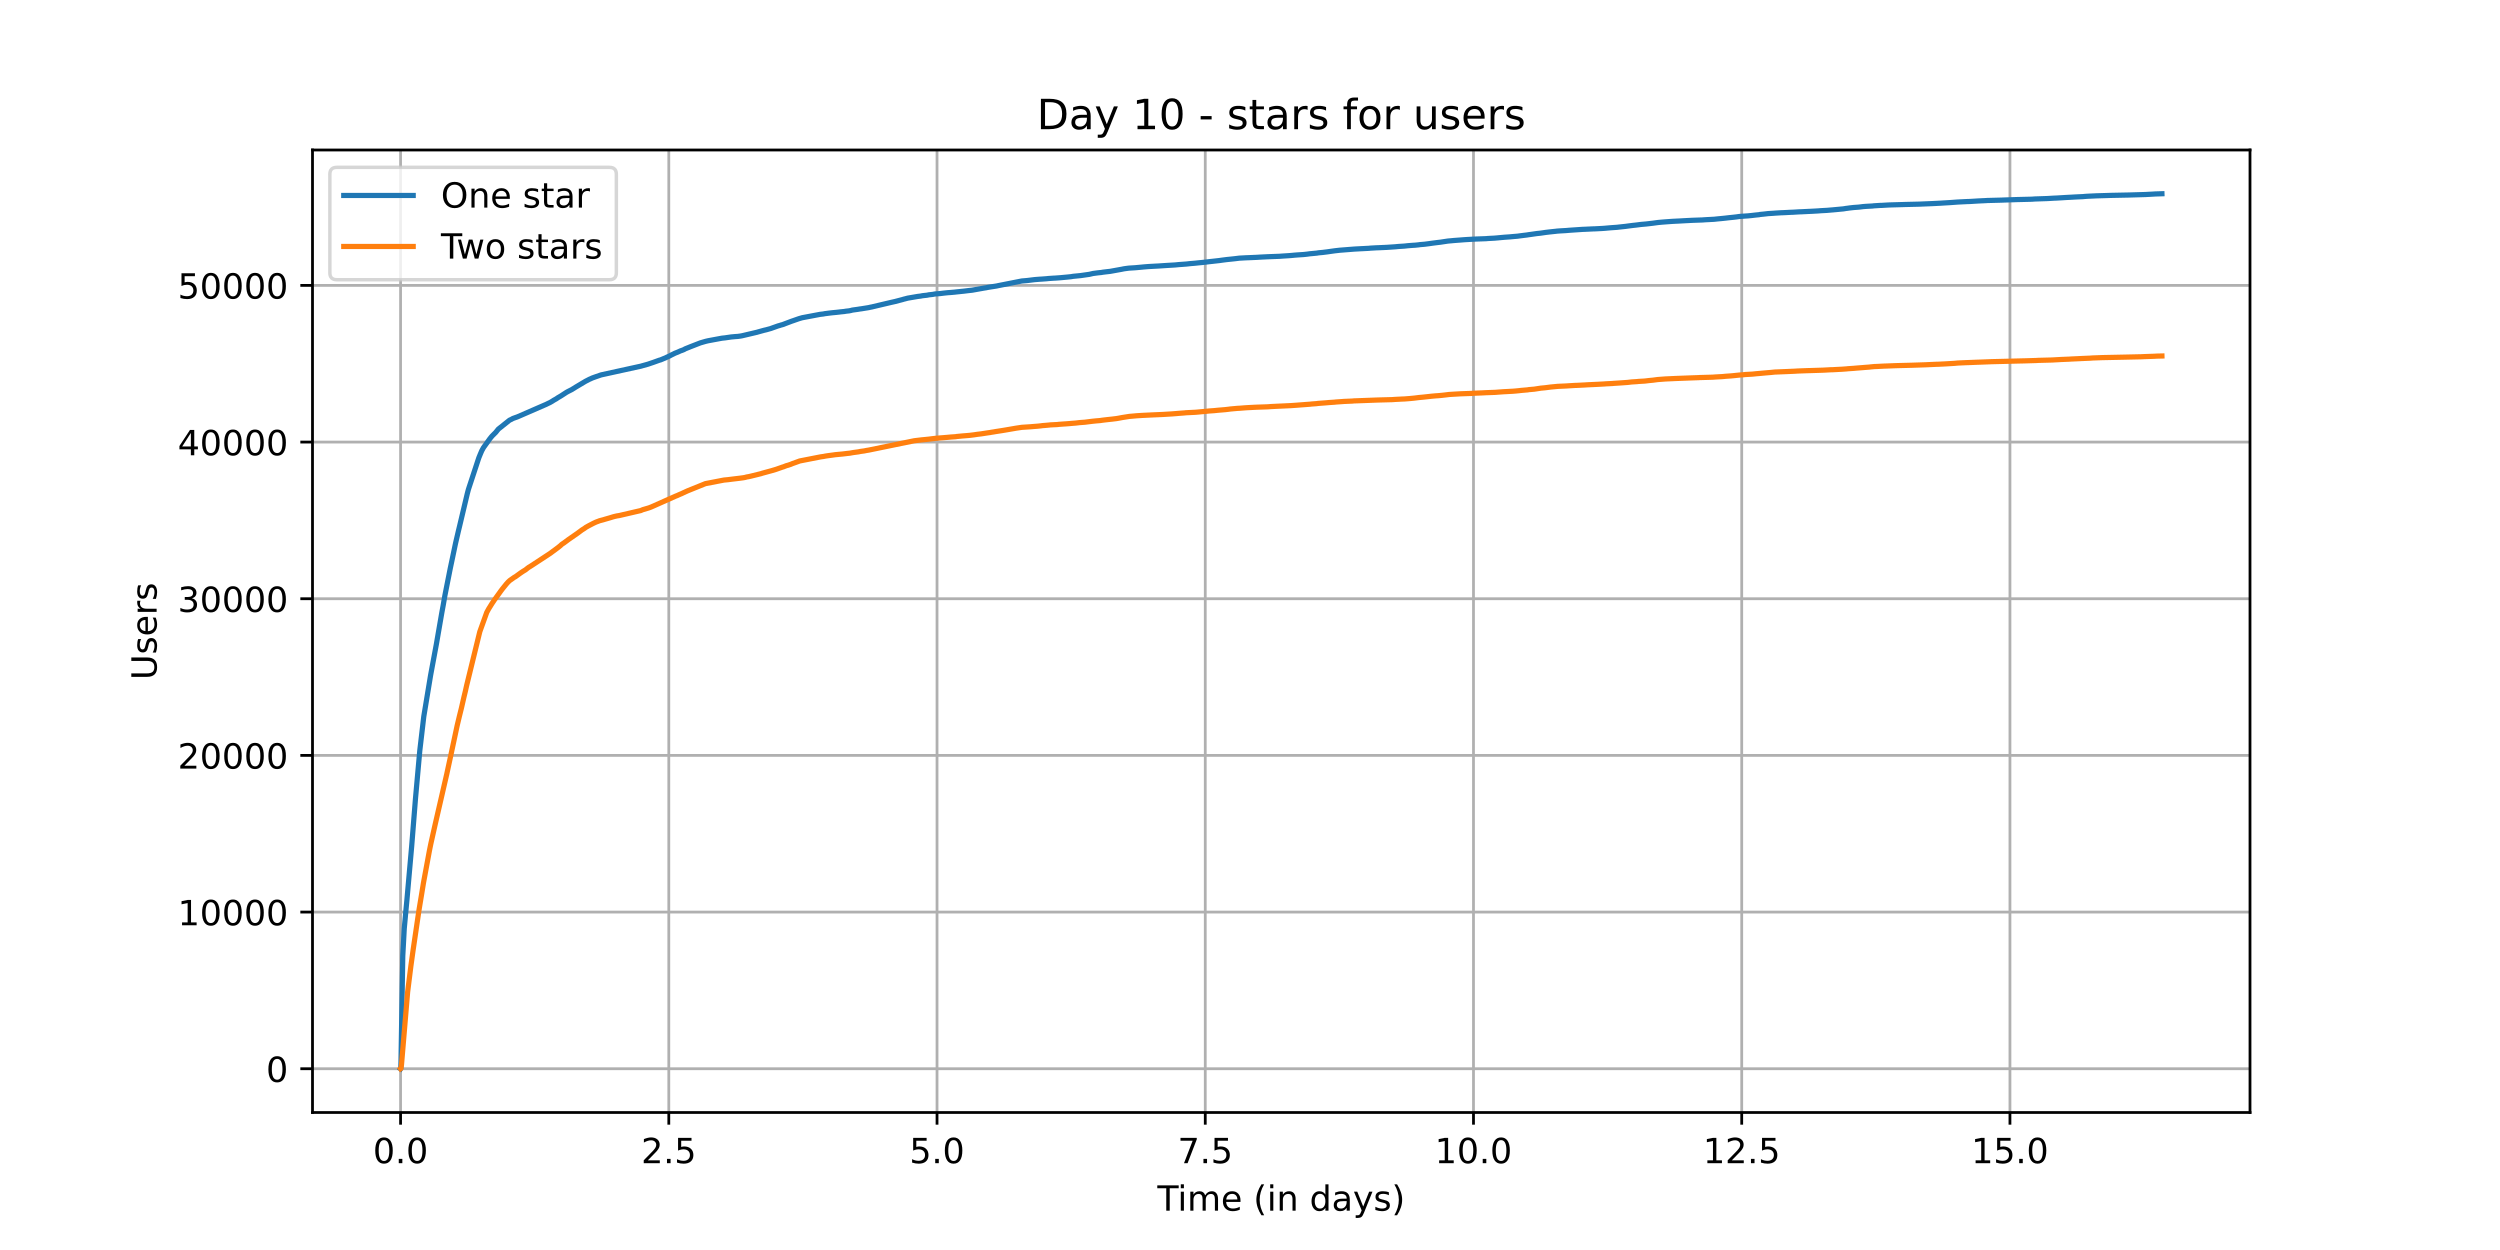 <?xml version="1.0" encoding="utf-8" standalone="no"?>
<!DOCTYPE svg PUBLIC "-//W3C//DTD SVG 1.1//EN"
  "http://www.w3.org/Graphics/SVG/1.1/DTD/svg11.dtd">
<!-- Created with matplotlib (https://matplotlib.org/) -->
<svg height="360pt" version="1.1" viewBox="0 0 720 360" width="720pt" xmlns="http://www.w3.org/2000/svg" xmlns:xlink="http://www.w3.org/1999/xlink">
 <defs>
  <style type="text/css">*{stroke-linecap:butt;stroke-linejoin:round;}</style>
 </defs>
 <g id="figure_1">
  <g id="patch_1">
   <path d="M 0 360 
L 720 360 
L 720 0 
L 0 0 
z
" style="fill:#ffffff;"/>
  </g>
  <g id="axes_1">
   <g id="patch_2">
    <path d="M 90 320.4 
L 648 320.4 
L 648 43.2 
L 90 43.2 
z
" style="fill:#ffffff;"/>
   </g>
   <g id="matplotlib.axis_1">
    <g id="xtick_1">
     <g id="line2d_1">
      <path clip-path="url(#p4b5e9805e6)" d="M 115.364 320.4 
L 115.364 43.2 
" style="fill:none;stroke:#b0b0b0;stroke-linecap:square;stroke-width:0.8;"/>
     </g>
     <g id="line2d_2">
      <defs>
       <path d="M 0 0 
L 0 3.5 
" id="mf0f1dee25d" style="stroke:#000000;stroke-width:0.8;"/>
      </defs>
      <g>
       <use style="stroke:#000000;stroke-width:0.8;" x="115.364" xlink:href="#mf0f1dee25d" y="320.4"/>
      </g>
     </g>
     <g id="text_1">
      <!-- 0.0 -->
      <g transform="translate(107.412 334.998)scale(0.1 -0.1)">
       <defs>
        <path d="M 31.781 66.406 
Q 24.172 66.406 20.328 58.906 
Q 16.5 51.422 16.5 36.375 
Q 16.5 21.391 20.328 13.891 
Q 24.172 6.391 31.781 6.391 
Q 39.453 6.391 43.281 13.891 
Q 47.125 21.391 47.125 36.375 
Q 47.125 51.422 43.281 58.906 
Q 39.453 66.406 31.781 66.406 
z
M 31.781 74.219 
Q 44.047 74.219 50.516 64.516 
Q 56.984 54.828 56.984 36.375 
Q 56.984 17.969 50.516 8.266 
Q 44.047 -1.422 31.781 -1.422 
Q 19.531 -1.422 13.062 8.266 
Q 6.594 17.969 6.594 36.375 
Q 6.594 54.828 13.062 64.516 
Q 19.531 74.219 31.781 74.219 
z
" id="DejaVuSans-48"/>
        <path d="M 10.688 12.406 
L 21 12.406 
L 21 0 
L 10.688 0 
z
" id="DejaVuSans-46"/>
       </defs>
       <use xlink:href="#DejaVuSans-48"/>
       <use x="63.623" xlink:href="#DejaVuSans-46"/>
       <use x="95.41" xlink:href="#DejaVuSans-48"/>
      </g>
     </g>
    </g>
    <g id="xtick_2">
     <g id="line2d_3">
      <path clip-path="url(#p4b5e9805e6)" d="M 192.614 320.4 
L 192.614 43.2 
" style="fill:none;stroke:#b0b0b0;stroke-linecap:square;stroke-width:0.8;"/>
     </g>
     <g id="line2d_4">
      <g>
       <use style="stroke:#000000;stroke-width:0.8;" x="192.614" xlink:href="#mf0f1dee25d" y="320.4"/>
      </g>
     </g>
     <g id="text_2">
      <!-- 2.5 -->
      <g transform="translate(184.662 334.998)scale(0.1 -0.1)">
       <defs>
        <path d="M 19.188 8.297 
L 53.609 8.297 
L 53.609 0 
L 7.328 0 
L 7.328 8.297 
Q 12.938 14.109 22.625 23.891 
Q 32.328 33.688 34.812 36.531 
Q 39.547 41.844 41.422 45.531 
Q 43.312 49.219 43.312 52.781 
Q 43.312 58.594 39.234 62.25 
Q 35.156 65.922 28.609 65.922 
Q 23.969 65.922 18.812 64.312 
Q 13.672 62.703 7.812 59.422 
L 7.812 69.391 
Q 13.766 71.781 18.938 73 
Q 24.125 74.219 28.422 74.219 
Q 39.75 74.219 46.484 68.547 
Q 53.219 62.891 53.219 53.422 
Q 53.219 48.922 51.531 44.891 
Q 49.859 40.875 45.406 35.406 
Q 44.188 33.984 37.641 27.219 
Q 31.109 20.453 19.188 8.297 
z
" id="DejaVuSans-50"/>
        <path d="M 10.797 72.906 
L 49.516 72.906 
L 49.516 64.594 
L 19.828 64.594 
L 19.828 46.734 
Q 21.969 47.469 24.109 47.828 
Q 26.266 48.188 28.422 48.188 
Q 40.625 48.188 47.75 41.5 
Q 54.891 34.812 54.891 23.391 
Q 54.891 11.625 47.562 5.094 
Q 40.234 -1.422 26.906 -1.422 
Q 22.312 -1.422 17.547 -0.641 
Q 12.797 0.141 7.719 1.703 
L 7.719 11.625 
Q 12.109 9.234 16.797 8.062 
Q 21.484 6.891 26.703 6.891 
Q 35.156 6.891 40.078 11.328 
Q 45.016 15.766 45.016 23.391 
Q 45.016 31 40.078 35.438 
Q 35.156 39.891 26.703 39.891 
Q 22.75 39.891 18.812 39.016 
Q 14.891 38.141 10.797 36.281 
z
" id="DejaVuSans-53"/>
       </defs>
       <use xlink:href="#DejaVuSans-50"/>
       <use x="63.623" xlink:href="#DejaVuSans-46"/>
       <use x="95.41" xlink:href="#DejaVuSans-53"/>
      </g>
     </g>
    </g>
    <g id="xtick_3">
     <g id="line2d_5">
      <path clip-path="url(#p4b5e9805e6)" d="M 269.864 320.4 
L 269.864 43.2 
" style="fill:none;stroke:#b0b0b0;stroke-linecap:square;stroke-width:0.8;"/>
     </g>
     <g id="line2d_6">
      <g>
       <use style="stroke:#000000;stroke-width:0.8;" x="269.864" xlink:href="#mf0f1dee25d" y="320.4"/>
      </g>
     </g>
     <g id="text_3">
      <!-- 5.0 -->
      <g transform="translate(261.913 334.998)scale(0.1 -0.1)">
       <use xlink:href="#DejaVuSans-53"/>
       <use x="63.623" xlink:href="#DejaVuSans-46"/>
       <use x="95.41" xlink:href="#DejaVuSans-48"/>
      </g>
     </g>
    </g>
    <g id="xtick_4">
     <g id="line2d_7">
      <path clip-path="url(#p4b5e9805e6)" d="M 347.115 320.4 
L 347.115 43.2 
" style="fill:none;stroke:#b0b0b0;stroke-linecap:square;stroke-width:0.8;"/>
     </g>
     <g id="line2d_8">
      <g>
       <use style="stroke:#000000;stroke-width:0.8;" x="347.115" xlink:href="#mf0f1dee25d" y="320.4"/>
      </g>
     </g>
     <g id="text_4">
      <!-- 7.5 -->
      <g transform="translate(339.163 334.998)scale(0.1 -0.1)">
       <defs>
        <path d="M 8.203 72.906 
L 55.078 72.906 
L 55.078 68.703 
L 28.609 0 
L 18.312 0 
L 43.219 64.594 
L 8.203 64.594 
z
" id="DejaVuSans-55"/>
       </defs>
       <use xlink:href="#DejaVuSans-55"/>
       <use x="63.623" xlink:href="#DejaVuSans-46"/>
       <use x="95.41" xlink:href="#DejaVuSans-53"/>
      </g>
     </g>
    </g>
    <g id="xtick_5">
     <g id="line2d_9">
      <path clip-path="url(#p4b5e9805e6)" d="M 424.365 320.4 
L 424.365 43.2 
" style="fill:none;stroke:#b0b0b0;stroke-linecap:square;stroke-width:0.8;"/>
     </g>
     <g id="line2d_10">
      <g>
       <use style="stroke:#000000;stroke-width:0.8;" x="424.365" xlink:href="#mf0f1dee25d" y="320.4"/>
      </g>
     </g>
     <g id="text_5">
      <!-- 10.0 -->
      <g transform="translate(413.232 334.998)scale(0.1 -0.1)">
       <defs>
        <path d="M 12.406 8.297 
L 28.516 8.297 
L 28.516 63.922 
L 10.984 60.406 
L 10.984 69.391 
L 28.422 72.906 
L 38.281 72.906 
L 38.281 8.297 
L 54.391 8.297 
L 54.391 0 
L 12.406 0 
z
" id="DejaVuSans-49"/>
       </defs>
       <use xlink:href="#DejaVuSans-49"/>
       <use x="63.623" xlink:href="#DejaVuSans-48"/>
       <use x="127.246" xlink:href="#DejaVuSans-46"/>
       <use x="159.033" xlink:href="#DejaVuSans-48"/>
      </g>
     </g>
    </g>
    <g id="xtick_6">
     <g id="line2d_11">
      <path clip-path="url(#p4b5e9805e6)" d="M 501.615 320.4 
L 501.615 43.2 
" style="fill:none;stroke:#b0b0b0;stroke-linecap:square;stroke-width:0.8;"/>
     </g>
     <g id="line2d_12">
      <g>
       <use style="stroke:#000000;stroke-width:0.8;" x="501.615" xlink:href="#mf0f1dee25d" y="320.4"/>
      </g>
     </g>
     <g id="text_6">
      <!-- 12.5 -->
      <g transform="translate(490.482 334.998)scale(0.1 -0.1)">
       <use xlink:href="#DejaVuSans-49"/>
       <use x="63.623" xlink:href="#DejaVuSans-50"/>
       <use x="127.246" xlink:href="#DejaVuSans-46"/>
       <use x="159.033" xlink:href="#DejaVuSans-53"/>
      </g>
     </g>
    </g>
    <g id="xtick_7">
     <g id="line2d_13">
      <path clip-path="url(#p4b5e9805e6)" d="M 578.865 320.4 
L 578.865 43.2 
" style="fill:none;stroke:#b0b0b0;stroke-linecap:square;stroke-width:0.8;"/>
     </g>
     <g id="line2d_14">
      <g>
       <use style="stroke:#000000;stroke-width:0.8;" x="578.865" xlink:href="#mf0f1dee25d" y="320.4"/>
      </g>
     </g>
     <g id="text_7">
      <!-- 15.0 -->
      <g transform="translate(567.733 334.998)scale(0.1 -0.1)">
       <use xlink:href="#DejaVuSans-49"/>
       <use x="63.623" xlink:href="#DejaVuSans-53"/>
       <use x="127.246" xlink:href="#DejaVuSans-46"/>
       <use x="159.033" xlink:href="#DejaVuSans-48"/>
      </g>
     </g>
    </g>
    <g id="text_8">
     <!-- Time (in days) -->
     <g transform="translate(333.327 348.677)scale(0.1 -0.1)">
      <defs>
       <path d="M -0.297 72.906 
L 61.375 72.906 
L 61.375 64.594 
L 35.5 64.594 
L 35.5 0 
L 25.594 0 
L 25.594 64.594 
L -0.297 64.594 
z
" id="DejaVuSans-84"/>
       <path d="M 9.422 54.688 
L 18.406 54.688 
L 18.406 0 
L 9.422 0 
z
M 9.422 75.984 
L 18.406 75.984 
L 18.406 64.594 
L 9.422 64.594 
z
" id="DejaVuSans-105"/>
       <path d="M 52 44.188 
Q 55.375 50.25 60.062 53.125 
Q 64.75 56 71.094 56 
Q 79.641 56 84.281 50.016 
Q 88.922 44.047 88.922 33.016 
L 88.922 0 
L 79.891 0 
L 79.891 32.719 
Q 79.891 40.578 77.094 44.375 
Q 74.312 48.188 68.609 48.188 
Q 61.625 48.188 57.562 43.547 
Q 53.516 38.922 53.516 30.906 
L 53.516 0 
L 44.484 0 
L 44.484 32.719 
Q 44.484 40.625 41.703 44.406 
Q 38.922 48.188 33.109 48.188 
Q 26.219 48.188 22.156 43.531 
Q 18.109 38.875 18.109 30.906 
L 18.109 0 
L 9.078 0 
L 9.078 54.688 
L 18.109 54.688 
L 18.109 46.188 
Q 21.188 51.219 25.484 53.609 
Q 29.781 56 35.688 56 
Q 41.656 56 45.828 52.969 
Q 50 49.953 52 44.188 
z
" id="DejaVuSans-109"/>
       <path d="M 56.203 29.594 
L 56.203 25.203 
L 14.891 25.203 
Q 15.484 15.922 20.484 11.062 
Q 25.484 6.203 34.422 6.203 
Q 39.594 6.203 44.453 7.469 
Q 49.312 8.734 54.109 11.281 
L 54.109 2.781 
Q 49.266 0.734 44.188 -0.344 
Q 39.109 -1.422 33.891 -1.422 
Q 20.797 -1.422 13.156 6.188 
Q 5.516 13.812 5.516 26.812 
Q 5.516 40.234 12.766 48.109 
Q 20.016 56 32.328 56 
Q 43.359 56 49.781 48.891 
Q 56.203 41.797 56.203 29.594 
z
M 47.219 32.234 
Q 47.125 39.594 43.094 43.984 
Q 39.062 48.391 32.422 48.391 
Q 24.906 48.391 20.391 44.141 
Q 15.875 39.891 15.188 32.172 
z
" id="DejaVuSans-101"/>
       <path id="DejaVuSans-32"/>
       <path d="M 31 75.875 
Q 24.469 64.656 21.281 53.656 
Q 18.109 42.672 18.109 31.391 
Q 18.109 20.125 21.312 9.062 
Q 24.516 -2 31 -13.188 
L 23.188 -13.188 
Q 15.875 -1.703 12.234 9.375 
Q 8.594 20.453 8.594 31.391 
Q 8.594 42.281 12.203 53.312 
Q 15.828 64.359 23.188 75.875 
z
" id="DejaVuSans-40"/>
       <path d="M 54.891 33.016 
L 54.891 0 
L 45.906 0 
L 45.906 32.719 
Q 45.906 40.484 42.875 44.328 
Q 39.844 48.188 33.797 48.188 
Q 26.516 48.188 22.312 43.547 
Q 18.109 38.922 18.109 30.906 
L 18.109 0 
L 9.078 0 
L 9.078 54.688 
L 18.109 54.688 
L 18.109 46.188 
Q 21.344 51.125 25.703 53.562 
Q 30.078 56 35.797 56 
Q 45.219 56 50.047 50.172 
Q 54.891 44.344 54.891 33.016 
z
" id="DejaVuSans-110"/>
       <path d="M 45.406 46.391 
L 45.406 75.984 
L 54.391 75.984 
L 54.391 0 
L 45.406 0 
L 45.406 8.203 
Q 42.578 3.328 38.25 0.953 
Q 33.938 -1.422 27.875 -1.422 
Q 17.969 -1.422 11.734 6.484 
Q 5.516 14.406 5.516 27.297 
Q 5.516 40.188 11.734 48.094 
Q 17.969 56 27.875 56 
Q 33.938 56 38.25 53.625 
Q 42.578 51.266 45.406 46.391 
z
M 14.797 27.297 
Q 14.797 17.391 18.875 11.75 
Q 22.953 6.109 30.078 6.109 
Q 37.203 6.109 41.297 11.75 
Q 45.406 17.391 45.406 27.297 
Q 45.406 37.203 41.297 42.844 
Q 37.203 48.484 30.078 48.484 
Q 22.953 48.484 18.875 42.844 
Q 14.797 37.203 14.797 27.297 
z
" id="DejaVuSans-100"/>
       <path d="M 34.281 27.484 
Q 23.391 27.484 19.188 25 
Q 14.984 22.516 14.984 16.5 
Q 14.984 11.719 18.141 8.906 
Q 21.297 6.109 26.703 6.109 
Q 34.188 6.109 38.703 11.406 
Q 43.219 16.703 43.219 25.484 
L 43.219 27.484 
z
M 52.203 31.203 
L 52.203 0 
L 43.219 0 
L 43.219 8.297 
Q 40.141 3.328 35.547 0.953 
Q 30.953 -1.422 24.312 -1.422 
Q 15.922 -1.422 10.953 3.297 
Q 6 8.016 6 15.922 
Q 6 25.141 12.172 29.828 
Q 18.359 34.516 30.609 34.516 
L 43.219 34.516 
L 43.219 35.406 
Q 43.219 41.609 39.141 45 
Q 35.062 48.391 27.688 48.391 
Q 23 48.391 18.547 47.266 
Q 14.109 46.141 10.016 43.891 
L 10.016 52.203 
Q 14.938 54.109 19.578 55.047 
Q 24.219 56 28.609 56 
Q 40.484 56 46.344 49.844 
Q 52.203 43.703 52.203 31.203 
z
" id="DejaVuSans-97"/>
       <path d="M 32.172 -5.078 
Q 28.375 -14.844 24.75 -17.812 
Q 21.141 -20.797 15.094 -20.797 
L 7.906 -20.797 
L 7.906 -13.281 
L 13.188 -13.281 
Q 16.891 -13.281 18.938 -11.516 
Q 21 -9.766 23.484 -3.219 
L 25.094 0.875 
L 2.984 54.688 
L 12.5 54.688 
L 29.594 11.922 
L 46.688 54.688 
L 56.203 54.688 
z
" id="DejaVuSans-121"/>
       <path d="M 44.281 53.078 
L 44.281 44.578 
Q 40.484 46.531 36.375 47.5 
Q 32.281 48.484 27.875 48.484 
Q 21.188 48.484 17.844 46.438 
Q 14.5 44.391 14.5 40.281 
Q 14.5 37.156 16.891 35.375 
Q 19.281 33.594 26.516 31.984 
L 29.594 31.297 
Q 39.156 29.25 43.188 25.516 
Q 47.219 21.781 47.219 15.094 
Q 47.219 7.469 41.188 3.016 
Q 35.156 -1.422 24.609 -1.422 
Q 20.219 -1.422 15.453 -0.562 
Q 10.688 0.297 5.422 2 
L 5.422 11.281 
Q 10.406 8.688 15.234 7.391 
Q 20.062 6.109 24.812 6.109 
Q 31.156 6.109 34.562 8.281 
Q 37.984 10.453 37.984 14.406 
Q 37.984 18.062 35.516 20.016 
Q 33.062 21.969 24.703 23.781 
L 21.578 24.516 
Q 13.234 26.266 9.516 29.906 
Q 5.812 33.547 5.812 39.891 
Q 5.812 47.609 11.281 51.797 
Q 16.75 56 26.812 56 
Q 31.781 56 36.172 55.266 
Q 40.578 54.547 44.281 53.078 
z
" id="DejaVuSans-115"/>
       <path d="M 8.016 75.875 
L 15.828 75.875 
Q 23.141 64.359 26.781 53.312 
Q 30.422 42.281 30.422 31.391 
Q 30.422 20.453 26.781 9.375 
Q 23.141 -1.703 15.828 -13.188 
L 8.016 -13.188 
Q 14.5 -2 17.703 9.062 
Q 20.906 20.125 20.906 31.391 
Q 20.906 42.672 17.703 53.656 
Q 14.5 64.656 8.016 75.875 
z
" id="DejaVuSans-41"/>
      </defs>
      <use xlink:href="#DejaVuSans-84"/>
      <use x="57.959" xlink:href="#DejaVuSans-105"/>
      <use x="85.742" xlink:href="#DejaVuSans-109"/>
      <use x="183.154" xlink:href="#DejaVuSans-101"/>
      <use x="244.678" xlink:href="#DejaVuSans-32"/>
      <use x="276.465" xlink:href="#DejaVuSans-40"/>
      <use x="315.479" xlink:href="#DejaVuSans-105"/>
      <use x="343.262" xlink:href="#DejaVuSans-110"/>
      <use x="406.641" xlink:href="#DejaVuSans-32"/>
      <use x="438.428" xlink:href="#DejaVuSans-100"/>
      <use x="501.904" xlink:href="#DejaVuSans-97"/>
      <use x="563.184" xlink:href="#DejaVuSans-121"/>
      <use x="622.363" xlink:href="#DejaVuSans-115"/>
      <use x="674.463" xlink:href="#DejaVuSans-41"/>
     </g>
    </g>
   </g>
   <g id="matplotlib.axis_2">
    <g id="ytick_1">
     <g id="line2d_15">
      <path clip-path="url(#p4b5e9805e6)" d="M 90 307.8 
L 648 307.8 
" style="fill:none;stroke:#b0b0b0;stroke-linecap:square;stroke-width:0.8;"/>
     </g>
     <g id="line2d_16">
      <defs>
       <path d="M 0 0 
L -3.5 0 
" id="mbcbd83195a" style="stroke:#000000;stroke-width:0.8;"/>
      </defs>
      <g>
       <use style="stroke:#000000;stroke-width:0.8;" x="90" xlink:href="#mbcbd83195a" y="307.8"/>
      </g>
     </g>
     <g id="text_9">
      <!-- 0 -->
      <g transform="translate(76.638 311.599)scale(0.1 -0.1)">
       <use xlink:href="#DejaVuSans-48"/>
      </g>
     </g>
    </g>
    <g id="ytick_2">
     <g id="line2d_17">
      <path clip-path="url(#p4b5e9805e6)" d="M 90 262.68 
L 648 262.68 
" style="fill:none;stroke:#b0b0b0;stroke-linecap:square;stroke-width:0.8;"/>
     </g>
     <g id="line2d_18">
      <g>
       <use style="stroke:#000000;stroke-width:0.8;" x="90" xlink:href="#mbcbd83195a" y="262.68"/>
      </g>
     </g>
     <g id="text_10">
      <!-- 10000 -->
      <g transform="translate(51.188 266.479)scale(0.1 -0.1)">
       <use xlink:href="#DejaVuSans-49"/>
       <use x="63.623" xlink:href="#DejaVuSans-48"/>
       <use x="127.246" xlink:href="#DejaVuSans-48"/>
       <use x="190.869" xlink:href="#DejaVuSans-48"/>
       <use x="254.492" xlink:href="#DejaVuSans-48"/>
      </g>
     </g>
    </g>
    <g id="ytick_3">
     <g id="line2d_19">
      <path clip-path="url(#p4b5e9805e6)" d="M 90 217.56 
L 648 217.56 
" style="fill:none;stroke:#b0b0b0;stroke-linecap:square;stroke-width:0.8;"/>
     </g>
     <g id="line2d_20">
      <g>
       <use style="stroke:#000000;stroke-width:0.8;" x="90" xlink:href="#mbcbd83195a" y="217.56"/>
      </g>
     </g>
     <g id="text_11">
      <!-- 20000 -->
      <g transform="translate(51.188 221.359)scale(0.1 -0.1)">
       <use xlink:href="#DejaVuSans-50"/>
       <use x="63.623" xlink:href="#DejaVuSans-48"/>
       <use x="127.246" xlink:href="#DejaVuSans-48"/>
       <use x="190.869" xlink:href="#DejaVuSans-48"/>
       <use x="254.492" xlink:href="#DejaVuSans-48"/>
      </g>
     </g>
    </g>
    <g id="ytick_4">
     <g id="line2d_21">
      <path clip-path="url(#p4b5e9805e6)" d="M 90 172.44 
L 648 172.44 
" style="fill:none;stroke:#b0b0b0;stroke-linecap:square;stroke-width:0.8;"/>
     </g>
     <g id="line2d_22">
      <g>
       <use style="stroke:#000000;stroke-width:0.8;" x="90" xlink:href="#mbcbd83195a" y="172.44"/>
      </g>
     </g>
     <g id="text_12">
      <!-- 30000 -->
      <g transform="translate(51.188 176.239)scale(0.1 -0.1)">
       <defs>
        <path d="M 40.578 39.312 
Q 47.656 37.797 51.625 33 
Q 55.609 28.219 55.609 21.188 
Q 55.609 10.406 48.188 4.484 
Q 40.766 -1.422 27.094 -1.422 
Q 22.516 -1.422 17.656 -0.516 
Q 12.797 0.391 7.625 2.203 
L 7.625 11.719 
Q 11.719 9.328 16.594 8.109 
Q 21.484 6.891 26.812 6.891 
Q 36.078 6.891 40.938 10.547 
Q 45.797 14.203 45.797 21.188 
Q 45.797 27.641 41.281 31.266 
Q 36.766 34.906 28.719 34.906 
L 20.219 34.906 
L 20.219 43.016 
L 29.109 43.016 
Q 36.375 43.016 40.234 45.922 
Q 44.094 48.828 44.094 54.297 
Q 44.094 59.906 40.109 62.906 
Q 36.141 65.922 28.719 65.922 
Q 24.656 65.922 20.016 65.031 
Q 15.375 64.156 9.812 62.312 
L 9.812 71.094 
Q 15.438 72.656 20.344 73.438 
Q 25.25 74.219 29.594 74.219 
Q 40.828 74.219 47.359 69.109 
Q 53.906 64.016 53.906 55.328 
Q 53.906 49.266 50.438 45.094 
Q 46.969 40.922 40.578 39.312 
z
" id="DejaVuSans-51"/>
       </defs>
       <use xlink:href="#DejaVuSans-51"/>
       <use x="63.623" xlink:href="#DejaVuSans-48"/>
       <use x="127.246" xlink:href="#DejaVuSans-48"/>
       <use x="190.869" xlink:href="#DejaVuSans-48"/>
       <use x="254.492" xlink:href="#DejaVuSans-48"/>
      </g>
     </g>
    </g>
    <g id="ytick_5">
     <g id="line2d_23">
      <path clip-path="url(#p4b5e9805e6)" d="M 90 127.32 
L 648 127.32 
" style="fill:none;stroke:#b0b0b0;stroke-linecap:square;stroke-width:0.8;"/>
     </g>
     <g id="line2d_24">
      <g>
       <use style="stroke:#000000;stroke-width:0.8;" x="90" xlink:href="#mbcbd83195a" y="127.32"/>
      </g>
     </g>
     <g id="text_13">
      <!-- 40000 -->
      <g transform="translate(51.188 131.119)scale(0.1 -0.1)">
       <defs>
        <path d="M 37.797 64.312 
L 12.891 25.391 
L 37.797 25.391 
z
M 35.203 72.906 
L 47.609 72.906 
L 47.609 25.391 
L 58.016 25.391 
L 58.016 17.188 
L 47.609 17.188 
L 47.609 0 
L 37.797 0 
L 37.797 17.188 
L 4.891 17.188 
L 4.891 26.703 
z
" id="DejaVuSans-52"/>
       </defs>
       <use xlink:href="#DejaVuSans-52"/>
       <use x="63.623" xlink:href="#DejaVuSans-48"/>
       <use x="127.246" xlink:href="#DejaVuSans-48"/>
       <use x="190.869" xlink:href="#DejaVuSans-48"/>
       <use x="254.492" xlink:href="#DejaVuSans-48"/>
      </g>
     </g>
    </g>
    <g id="ytick_6">
     <g id="line2d_25">
      <path clip-path="url(#p4b5e9805e6)" d="M 90 82.2 
L 648 82.2 
" style="fill:none;stroke:#b0b0b0;stroke-linecap:square;stroke-width:0.8;"/>
     </g>
     <g id="line2d_26">
      <g>
       <use style="stroke:#000000;stroke-width:0.8;" x="90" xlink:href="#mbcbd83195a" y="82.2"/>
      </g>
     </g>
     <g id="text_14">
      <!-- 50000 -->
      <g transform="translate(51.188 85.999)scale(0.1 -0.1)">
       <use xlink:href="#DejaVuSans-53"/>
       <use x="63.623" xlink:href="#DejaVuSans-48"/>
       <use x="127.246" xlink:href="#DejaVuSans-48"/>
       <use x="190.869" xlink:href="#DejaVuSans-48"/>
       <use x="254.492" xlink:href="#DejaVuSans-48"/>
      </g>
     </g>
    </g>
    <g id="text_15">
     <!-- Users -->
     <g transform="translate(45.108 195.801)rotate(-90)scale(0.1 -0.1)">
      <defs>
       <path d="M 8.688 72.906 
L 18.609 72.906 
L 18.609 28.609 
Q 18.609 16.891 22.844 11.734 
Q 27.094 6.594 36.625 6.594 
Q 46.094 6.594 50.344 11.734 
Q 54.594 16.891 54.594 28.609 
L 54.594 72.906 
L 64.5 72.906 
L 64.5 27.391 
Q 64.5 13.141 57.438 5.859 
Q 50.391 -1.422 36.625 -1.422 
Q 22.797 -1.422 15.734 5.859 
Q 8.688 13.141 8.688 27.391 
z
" id="DejaVuSans-85"/>
       <path d="M 41.109 46.297 
Q 39.594 47.172 37.812 47.578 
Q 36.031 48 33.891 48 
Q 26.266 48 22.188 43.047 
Q 18.109 38.094 18.109 28.812 
L 18.109 0 
L 9.078 0 
L 9.078 54.688 
L 18.109 54.688 
L 18.109 46.188 
Q 20.953 51.172 25.484 53.578 
Q 30.031 56 36.531 56 
Q 37.453 56 38.578 55.875 
Q 39.703 55.766 41.062 55.516 
z
" id="DejaVuSans-114"/>
      </defs>
      <use xlink:href="#DejaVuSans-85"/>
      <use x="73.193" xlink:href="#DejaVuSans-115"/>
      <use x="125.293" xlink:href="#DejaVuSans-101"/>
      <use x="186.816" xlink:href="#DejaVuSans-114"/>
      <use x="227.93" xlink:href="#DejaVuSans-115"/>
     </g>
    </g>
   </g>
   <g id="line2d_27">
    <path clip-path="url(#p4b5e9805e6)" d="M 115.364 307.8 
L 115.422 307.71 
L 115.486 305.688 
L 115.997 275.327 
L 116.423 267.436 
L 116.827 263.041 
L 117.188 259.233 
L 118.552 243.838 
L 119.66 229.986 
L 120.9 216.179 
L 122.052 206.339 
L 124.008 194.504 
L 125.667 185.57 
L 127.244 176.451 
L 127.627 174.398 
L 128.137 171.461 
L 129.307 165.555 
L 129.669 163.732 
L 130.329 160.609 
L 131.201 156.449 
L 132.073 152.713 
L 132.286 151.838 
L 134.584 142.16 
L 134.903 140.951 
L 137.884 131.89 
L 138.309 130.848 
L 138.735 129.842 
L 139.245 128.913 
L 141.097 126.332 
L 141.437 125.912 
L 141.756 125.533 
L 142.756 124.54 
L 143.522 123.588 
L 146.756 121.007 
L 147.223 120.8 
L 147.713 120.525 
L 148.436 120.263 
L 148.882 120.11 
L 149.137 120.006 
L 156.948 116.608 
L 157.181 116.514 
L 157.989 116.116 
L 158.223 116.013 
L 158.457 115.895 
L 159.159 115.485 
L 159.393 115.318 
L 160.222 114.853 
L 160.648 114.555 
L 161.413 114.109 
L 161.69 113.937 
L 162.434 113.454 
L 162.88 113.166 
L 163.114 113.008 
L 163.582 112.751 
L 164.731 112.168 
L 164.901 112.051 
L 165.22 111.862 
L 165.773 111.51 
L 168.623 109.813 
L 169.751 109.231 
L 170.219 109.033 
L 170.495 108.893 
L 171.197 108.636 
L 172.815 108.072 
L 173.155 107.963 
L 184.662 105.437 
L 184.875 105.369 
L 186.597 104.891 
L 187.873 104.457 
L 188.192 104.349 
L 189.872 103.745 
L 190.276 103.636 
L 190.765 103.433 
L 191.021 103.32 
L 191.616 103.086 
L 191.999 102.892 
L 192.233 102.788 
L 192.934 102.468 
L 193.253 102.287 
L 194.104 101.872 
L 194.296 101.768 
L 194.614 101.637 
L 195.167 101.421 
L 195.529 101.258 
L 195.975 101.051 
L 196.401 100.911 
L 196.975 100.681 
L 197.315 100.478 
L 197.847 100.261 
L 198.442 100.027 
L 198.655 99.932 
L 201.696 98.75 
L 203.078 98.348 
L 203.312 98.285 
L 203.95 98.136 
L 207.883 97.405 
L 208.864 97.297 
L 210.544 97.049 
L 211.713 96.94 
L 212.458 96.891 
L 213.244 96.787 
L 213.733 96.697 
L 218.029 95.686 
L 218.285 95.605 
L 220.092 95.109 
L 220.688 94.973 
L 222.113 94.567 
L 222.347 94.477 
L 224.133 93.845 
L 224.537 93.741 
L 224.941 93.606 
L 225.367 93.498 
L 228.046 92.487 
L 228.365 92.383 
L 229.833 91.869 
L 230.152 91.761 
L 231.045 91.503 
L 236.212 90.529 
L 237.169 90.421 
L 237.467 90.348 
L 238.275 90.245 
L 238.679 90.191 
L 239.594 90.082 
L 239.955 90.046 
L 240.87 89.96 
L 241.763 89.857 
L 242.146 89.811 
L 243.166 89.708 
L 243.634 89.627 
L 244.549 89.523 
L 245.08 89.414 
L 245.463 89.306 
L 247.016 89.09 
L 247.633 88.986 
L 248.015 88.941 
L 250.187 88.593 
L 250.634 88.485 
L 251.123 88.395 
L 251.57 88.286 
L 256.716 87.073 
L 257.291 86.946 
L 257.758 86.838 
L 259.971 86.261 
L 260.226 86.175 
L 260.651 86.071 
L 261.417 85.868 
L 264.289 85.376 
L 265.14 85.272 
L 265.672 85.164 
L 266.608 85.06 
L 266.991 85.02 
L 267.501 84.911 
L 268.585 84.794 
L 269.096 84.695 
L 269.351 84.654 
L 270.755 84.546 
L 271.967 84.397 
L 273.011 84.289 
L 273.778 84.239 
L 274.992 84.131 
L 275.375 84.081 
L 276.396 83.977 
L 276.588 83.955 
L 277.65 83.847 
L 278.948 83.684 
L 279.969 83.576 
L 283.392 82.967 
L 284.052 82.863 
L 284.349 82.795 
L 284.966 82.687 
L 287.029 82.367 
L 287.518 82.258 
L 294.262 80.927 
L 295.538 80.819 
L 295.879 80.787 
L 296.751 80.679 
L 298.006 80.526 
L 299.367 80.418 
L 300.069 80.377 
L 301.493 80.269 
L 301.897 80.219 
L 303.471 80.111 
L 303.769 80.102 
L 305.279 79.993 
L 306.236 79.903 
L 307.405 79.795 
L 308.447 79.687 
L 309.085 79.578 
L 310.063 79.484 
L 311.105 79.38 
L 311.361 79.348 
L 312.106 79.24 
L 313.722 79.01 
L 314.169 78.906 
L 314.785 78.762 
L 316.189 78.577 
L 317.253 78.468 
L 317.551 78.405 
L 318.742 78.261 
L 319.721 78.152 
L 323.146 77.53 
L 323.635 77.426 
L 324.061 77.363 
L 324.827 77.259 
L 325.188 77.218 
L 326.911 77.11 
L 327.805 77.029 
L 328.975 76.921 
L 329.358 76.88 
L 330.697 76.772 
L 331.399 76.731 
L 333.292 76.627 
L 333.589 76.614 
L 335.186 76.506 
L 335.952 76.456 
L 337.76 76.348 
L 338.462 76.307 
L 339.525 76.199 
L 340.27 76.149 
L 341.695 76.041 
L 342.779 75.919 
L 344.098 75.811 
L 345.119 75.702 
L 346.245 75.594 
L 347.33 75.477 
L 348.181 75.369 
L 349.201 75.26 
L 350.159 75.152 
L 351.244 75.03 
L 351.989 74.922 
L 353.286 74.755 
L 354.33 74.647 
L 354.691 74.611 
L 355.691 74.502 
L 356.925 74.349 
L 358.902 74.241 
L 359.54 74.218 
L 362.028 74.11 
L 362.815 74.056 
L 365.005 73.947 
L 365.664 73.92 
L 368.514 73.812 
L 369.301 73.753 
L 371.002 73.645 
L 371.789 73.586 
L 372.916 73.478 
L 373.746 73.415 
L 375.404 73.307 
L 376.425 73.198 
L 377.19 73.09 
L 378.126 73.004 
L 379.253 72.896 
L 379.742 72.81 
L 380.913 72.702 
L 382.189 72.544 
L 382.934 72.436 
L 384.488 72.219 
L 385.424 72.115 
L 385.785 72.07 
L 390.04 71.736 
L 391.996 71.628 
L 392.294 71.615 
L 394.293 71.511 
L 394.549 71.475 
L 396.42 71.366 
L 397.016 71.348 
L 399.397 71.24 
L 400.184 71.186 
L 401.801 71.078 
L 402.736 70.987 
L 404.416 70.879 
L 405.5 70.762 
L 406.862 70.654 
L 407.542 70.617 
L 408.542 70.514 
L 408.967 70.45 
L 410.265 70.342 
L 411.626 70.166 
L 412.37 70.058 
L 412.774 70.004 
L 413.603 69.9 
L 413.986 69.85 
L 414.88 69.747 
L 415.135 69.706 
L 416.985 69.426 
L 418.197 69.318 
L 418.58 69.277 
L 419.983 69.169 
L 420.302 69.147 
L 421.706 69.038 
L 422.45 68.989 
L 424.364 68.88 
L 425.065 68.844 
L 428.043 68.736 
L 428.404 68.695 
L 430.424 68.587 
L 431.296 68.51 
L 432.445 68.402 
L 433.317 68.325 
L 434.869 68.217 
L 435.805 68.127 
L 437.102 68.019 
L 437.527 67.955 
L 438.867 67.784 
L 439.739 67.68 
L 440.185 67.603 
L 440.994 67.495 
L 442.589 67.265 
L 443.631 67.157 
L 445.247 66.922 
L 446.162 66.814 
L 447.204 66.701 
L 448.139 66.602 
L 448.395 66.566 
L 449.182 66.507 
L 451.032 66.399 
L 451.904 66.322 
L 453.477 66.214 
L 454.221 66.164 
L 455.816 66.056 
L 456.455 66.033 
L 458.708 65.925 
L 459.325 65.907 
L 461.43 65.799 
L 462.197 65.744 
L 463.388 65.636 
L 464.218 65.568 
L 465.706 65.465 
L 466.11 65.415 
L 467.11 65.307 
L 468.173 65.194 
L 468.96 65.086 
L 470.235 64.923 
L 471.235 64.815 
L 472.554 64.644 
L 473.787 64.535 
L 474.021 64.517 
L 475.149 64.386 
L 476.064 64.278 
L 477.553 64.075 
L 478.744 63.967 
L 479.553 63.904 
L 481.042 63.795 
L 481.829 63.741 
L 484.02 63.633 
L 484.742 63.588 
L 486.805 63.479 
L 487.464 63.448 
L 490.378 63.344 
L 490.739 63.312 
L 491.462 63.267 
L 493.525 63.159 
L 493.759 63.141 
L 494.758 63.033 
L 495.694 62.947 
L 496.757 62.839 
L 497.926 62.703 
L 498.99 62.595 
L 500.074 62.473 
L 500.797 62.369 
L 501.159 62.329 
L 502.627 62.221 
L 503.371 62.175 
L 504.456 62.067 
L 505.605 61.932 
L 506.605 61.833 
L 506.902 61.765 
L 508.008 61.657 
L 509.2 61.517 
L 510.923 61.408 
L 511.284 61.377 
L 513.05 61.269 
L 513.645 61.251 
L 515.751 61.142 
L 516.367 61.12 
L 518.154 61.011 
L 518.77 60.993 
L 520.939 60.885 
L 521.599 60.858 
L 523.555 60.75 
L 524.384 60.682 
L 526.277 60.578 
L 526.639 60.542 
L 527.911 60.438 
L 528.272 60.402 
L 529.399 60.298 
L 529.761 60.262 
L 530.824 60.163 
L 531.079 60.127 
L 531.717 60.019 
L 531.951 59.996 
L 532.716 59.888 
L 533.844 59.762 
L 535.332 59.653 
L 535.737 59.604 
L 536.608 59.495 
L 537.438 59.432 
L 539.289 59.328 
L 539.693 59.274 
L 541.417 59.166 
L 542.012 59.148 
L 543.821 59.04 
L 544.437 59.017 
L 548.096 58.913 
L 548.393 58.9 
L 552.837 58.791 
L 553.518 58.76 
L 556.155 58.652 
L 556.836 58.62 
L 558.941 58.512 
L 559.706 58.462 
L 561.535 58.354 
L 562.322 58.295 
L 563.81 58.187 
L 564.512 58.151 
L 566.703 58.042 
L 567.299 58.029 
L 569.064 57.921 
L 569.787 57.876 
L 571.957 57.772 
L 572.297 57.745 
L 576.424 57.636 
L 577.083 57.609 
L 580.209 57.501 
L 580.826 57.478 
L 585.185 57.37 
L 586.015 57.307 
L 589.162 57.199 
L 589.779 57.176 
L 591.565 57.068 
L 592.203 57.045 
L 594.053 56.937 
L 594.819 56.887 
L 596.882 56.779 
L 597.626 56.734 
L 599.924 56.626 
L 600.307 56.585 
L 601.094 56.526 
L 603.285 56.423 
L 603.604 56.405 
L 607.219 56.296 
L 607.836 56.274 
L 613.131 56.165 
L 613.726 56.147 
L 617.363 56.039 
L 617.979 56.017 
L 619.999 55.908 
L 620.765 55.859 
L 622.636 55.8 
L 622.636 55.8 
" style="fill:none;stroke:#1f77b4;stroke-linecap:square;stroke-width:1.5;"/>
   </g>
   <g id="line2d_28">
    <path clip-path="url(#p4b5e9805e6)" d="M 115.364 307.8 
L 115.486 307.714 
L 115.635 306.582 
L 117.401 285.664 
L 118.339 278.183 
L 118.957 273.734 
L 120.6 262.567 
L 120.75 261.62 
L 121.369 257.879 
L 121.966 254.233 
L 123.668 245.033 
L 124.072 243.044 
L 125.284 237.629 
L 128.669 222.925 
L 129.605 218.598 
L 129.818 217.619 
L 131.669 208.942 
L 132.307 206.275 
L 132.903 203.87 
L 133.626 200.708 
L 134.031 199.038 
L 134.392 197.414 
L 138.181 181.933 
L 140.182 176.379 
L 140.48 175.828 
L 140.756 175.328 
L 141.246 174.542 
L 141.714 173.789 
L 142.054 173.288 
L 142.395 172.765 
L 144.012 170.527 
L 144.16 170.31 
L 144.714 169.575 
L 145.437 168.681 
L 145.798 168.23 
L 146.33 167.635 
L 146.819 167.179 
L 146.968 167.071 
L 147.925 166.403 
L 148.138 166.249 
L 148.415 166.114 
L 149.946 165.004 
L 150.69 164.508 
L 151.349 164.111 
L 151.732 163.799 
L 152.264 163.393 
L 152.54 163.235 
L 152.902 163.005 
L 153.157 162.843 
L 158.117 159.59 
L 158.521 159.323 
L 158.84 159.084 
L 159.159 158.841 
L 159.584 158.538 
L 160.754 157.663 
L 161.413 157.131 
L 161.796 156.765 
L 162.03 156.607 
L 162.413 156.359 
L 163.71 155.393 
L 166.241 153.638 
L 167.475 152.722 
L 167.602 152.628 
L 168.177 152.271 
L 168.411 152.113 
L 168.687 151.901 
L 169.517 151.432 
L 169.751 151.31 
L 170.857 150.733 
L 171.666 150.354 
L 172.346 150.105 
L 172.644 149.984 
L 173.049 149.875 
L 173.772 149.686 
L 174.112 149.578 
L 175.622 149.144 
L 176.643 148.829 
L 177.068 148.72 
L 177.664 148.585 
L 178.344 148.477 
L 184.534 147.042 
L 185.151 146.776 
L 186.533 146.374 
L 186.916 146.257 
L 187.576 146.004 
L 194.636 142.868 
L 195.103 142.692 
L 195.295 142.593 
L 195.933 142.313 
L 196.209 142.205 
L 196.635 142.006 
L 196.911 141.871 
L 197.145 141.776 
L 197.336 141.677 
L 198.038 141.357 
L 203.163 139.286 
L 208.502 138.257 
L 209.629 138.149 
L 210.948 137.982 
L 211.862 137.873 
L 213.117 137.72 
L 213.904 137.616 
L 214.159 137.58 
L 214.669 137.481 
L 215.03 137.373 
L 215.648 137.269 
L 216.243 137.133 
L 219.157 136.416 
L 219.56 136.281 
L 221.347 135.793 
L 222.177 135.568 
L 223.495 135.175 
L 225.005 134.647 
L 225.303 134.539 
L 225.665 134.435 
L 226.239 134.205 
L 226.515 134.101 
L 226.94 133.993 
L 227.749 133.722 
L 228.089 133.569 
L 228.365 133.465 
L 230.024 132.87 
L 230.301 132.761 
L 236.383 131.57 
L 237.169 131.462 
L 237.68 131.358 
L 238.382 131.25 
L 239.764 131.065 
L 240.529 130.956 
L 241.465 130.866 
L 242.635 130.758 
L 243.868 130.609 
L 244.846 130.501 
L 245.144 130.438 
L 245.782 130.329 
L 247.25 130.131 
L 247.76 130.022 
L 248.164 129.964 
L 248.93 129.86 
L 249.506 129.738 
L 250.187 129.63 
L 263.31 126.936 
L 264.204 126.828 
L 265.395 126.684 
L 266.544 126.575 
L 267.565 126.467 
L 268.415 126.359 
L 269.542 126.228 
L 270.84 126.12 
L 271.627 126.061 
L 272.905 125.953 
L 273.82 125.867 
L 275.248 125.768 
L 275.524 125.714 
L 276.672 125.605 
L 277.055 125.565 
L 277.863 125.501 
L 279.182 125.393 
L 280.436 125.24 
L 281.16 125.131 
L 281.585 125.068 
L 282.52 124.96 
L 284.456 124.662 
L 285.179 124.563 
L 285.455 124.504 
L 286.178 124.396 
L 286.667 124.306 
L 288.646 123.999 
L 289.305 123.891 
L 292.007 123.426 
L 292.624 123.318 
L 294.305 123.069 
L 295.985 122.961 
L 296.73 122.912 
L 298.027 122.803 
L 298.814 122.745 
L 299.792 122.641 
L 300.218 122.578 
L 301.004 122.519 
L 302.131 122.415 
L 302.514 122.37 
L 304.555 122.266 
L 304.959 122.212 
L 306.469 122.104 
L 306.788 122.086 
L 308.192 121.978 
L 308.426 121.951 
L 309.808 121.842 
L 310.956 121.707 
L 312.425 121.599 
L 313.743 121.432 
L 314.637 121.323 
L 315.636 121.22 
L 316.87 121.116 
L 317.317 121.044 
L 318.189 120.935 
L 319.274 120.813 
L 320.296 120.705 
L 321.508 120.556 
L 322.125 120.453 
L 322.636 120.358 
L 323.21 120.249 
L 325.231 119.929 
L 326.465 119.821 
L 327.358 119.74 
L 328.996 119.636 
L 329.294 119.622 
L 331.505 119.514 
L 331.803 119.5 
L 334.291 119.392 
L 334.952 119.361 
L 336.718 119.252 
L 337.441 119.212 
L 338.823 119.103 
L 339.695 119.027 
L 341.142 118.918 
L 341.524 118.873 
L 343.672 118.765 
L 344.332 118.733 
L 345.523 118.625 
L 345.884 118.585 
L 347.16 118.476 
L 348.181 118.368 
L 349.712 118.26 
L 350.755 118.151 
L 352.074 118.043 
L 352.946 117.966 
L 353.861 117.858 
L 354.287 117.799 
L 355.202 117.714 
L 356.436 117.605 
L 357.116 117.569 
L 358.456 117.461 
L 359.221 117.411 
L 361.263 117.303 
L 361.922 117.272 
L 365.133 117.163 
L 365.962 117.096 
L 368.131 116.987 
L 368.769 116.96 
L 371.066 116.852 
L 371.747 116.82 
L 373.299 116.712 
L 374.15 116.644 
L 375.532 116.541 
L 375.872 116.514 
L 377.339 116.405 
L 377.722 116.356 
L 379.147 116.252 
L 379.572 116.189 
L 380.359 116.126 
L 381.828 116.017 
L 382.721 115.936 
L 384.338 115.828 
L 384.743 115.778 
L 386.318 115.67 
L 387.105 115.611 
L 389.508 115.507 
L 389.891 115.462 
L 392.805 115.354 
L 393.421 115.331 
L 396.293 115.223 
L 396.909 115.201 
L 400.971 115.092 
L 401.758 115.034 
L 403.842 114.925 
L 404.459 114.903 
L 405.819 114.799 
L 406.181 114.767 
L 407.308 114.659 
L 408.627 114.492 
L 409.797 114.384 
L 410.881 114.267 
L 411.881 114.158 
L 412.264 114.113 
L 413.455 114.005 
L 414.177 113.96 
L 415.326 113.851 
L 416.474 113.721 
L 417.346 113.612 
L 418.112 113.563 
L 419.962 113.454 
L 420.664 113.414 
L 423.705 113.306 
L 424.47 113.251 
L 427.064 113.143 
L 427.787 113.102 
L 430.701 112.994 
L 431.53 112.926 
L 433.04 112.818 
L 433.742 112.782 
L 435.72 112.674 
L 436.57 112.606 
L 437.633 112.498 
L 437.889 112.462 
L 438.782 112.381 
L 439.973 112.281 
L 440.27 112.218 
L 440.632 112.187 
L 441.887 112.078 
L 443.758 111.789 
L 444.886 111.686 
L 445.29 111.636 
L 446.098 111.532 
L 446.523 111.474 
L 447.672 111.365 
L 448.65 111.271 
L 451.053 111.162 
L 451.84 111.108 
L 453.647 111 
L 454.264 110.982 
L 456.39 110.874 
L 457.156 110.824 
L 459.453 110.716 
L 460.133 110.684 
L 462.134 110.576 
L 462.368 110.549 
L 464.409 110.445 
L 464.771 110.409 
L 466.451 110.301 
L 467.237 110.246 
L 468.747 110.138 
L 469.916 110.003 
L 471.49 109.899 
L 471.873 109.854 
L 473.702 109.746 
L 474.894 109.601 
L 476.043 109.493 
L 477.425 109.308 
L 478.872 109.2 
L 479.659 109.141 
L 482.02 109.033 
L 482.68 109.001 
L 485.572 108.893 
L 486.231 108.866 
L 489.166 108.762 
L 489.485 108.739 
L 493.249 108.631 
L 494.035 108.572 
L 496.013 108.464 
L 496.991 108.369 
L 498.522 108.261 
L 499.458 108.171 
L 500.478 108.063 
L 500.861 108.022 
L 502.201 107.918 
L 502.605 107.864 
L 504.477 107.76 
L 504.796 107.738 
L 505.86 107.629 
L 506.711 107.557 
L 507.881 107.449 
L 508.796 107.368 
L 510.093 107.259 
L 511.114 107.151 
L 513.773 107.043 
L 514.432 107.016 
L 516.941 106.907 
L 517.728 106.853 
L 520.621 106.745 
L 521.195 106.732 
L 524.597 106.623 
L 525.235 106.601 
L 527.167 106.492 
L 527.72 106.483 
L 529.697 106.375 
L 530.335 106.348 
L 531.823 106.24 
L 532.206 106.195 
L 533.822 106.086 
L 534.737 106.005 
L 536.119 105.897 
L 536.992 105.825 
L 538.374 105.721 
L 538.757 105.671 
L 539.906 105.563 
L 540.502 105.549 
L 542.523 105.441 
L 543.119 105.423 
L 545.884 105.315 
L 546.501 105.297 
L 550.69 105.188 
L 551.307 105.166 
L 554.581 105.058 
L 555.24 105.026 
L 557.622 104.918 
L 558.196 104.904 
L 560.365 104.796 
L 561.088 104.751 
L 562.917 104.642 
L 563.853 104.552 
L 566.235 104.444 
L 566.831 104.426 
L 569.49 104.318 
L 570.085 104.3 
L 572.914 104.191 
L 573.574 104.164 
L 577.721 104.06 
L 578.019 104.051 
L 582.272 103.943 
L 582.825 103.934 
L 586.377 103.826 
L 587.078 103.785 
L 590.97 103.681 
L 591.289 103.663 
L 593.16 103.56 
L 593.5 103.537 
L 596.031 103.433 
L 596.371 103.406 
L 598.69 103.298 
L 599.392 103.262 
L 601.902 103.153 
L 602.71 103.095 
L 605.603 102.987 
L 606.156 102.978 
L 611.345 102.869 
L 611.919 102.856 
L 616.703 102.747 
L 617.405 102.711 
L 620.446 102.603 
L 621.148 102.562 
L 622.636 102.526 
L 622.636 102.526 
" style="fill:none;stroke:#ff7f0e;stroke-linecap:square;stroke-width:1.5;"/>
   </g>
   <g id="patch_3">
    <path d="M 90 320.4 
L 90 43.2 
" style="fill:none;stroke:#000000;stroke-linecap:square;stroke-linejoin:miter;stroke-width:0.8;"/>
   </g>
   <g id="patch_4">
    <path d="M 648 320.4 
L 648 43.2 
" style="fill:none;stroke:#000000;stroke-linecap:square;stroke-linejoin:miter;stroke-width:0.8;"/>
   </g>
   <g id="patch_5">
    <path d="M 90 320.4 
L 648 320.4 
" style="fill:none;stroke:#000000;stroke-linecap:square;stroke-linejoin:miter;stroke-width:0.8;"/>
   </g>
   <g id="patch_6">
    <path d="M 90 43.2 
L 648 43.2 
" style="fill:none;stroke:#000000;stroke-linecap:square;stroke-linejoin:miter;stroke-width:0.8;"/>
   </g>
   <g id="text_16">
    <!-- Day 10 - stars for users -->
    <g transform="translate(298.609 37.2)scale(0.12 -0.12)">
     <defs>
      <path d="M 19.672 64.797 
L 19.672 8.109 
L 31.594 8.109 
Q 46.688 8.109 53.688 14.938 
Q 60.688 21.781 60.688 36.531 
Q 60.688 51.172 53.688 57.984 
Q 46.688 64.797 31.594 64.797 
z
M 9.812 72.906 
L 30.078 72.906 
Q 51.266 72.906 61.172 64.094 
Q 71.094 55.281 71.094 36.531 
Q 71.094 17.672 61.125 8.828 
Q 51.172 0 30.078 0 
L 9.812 0 
z
" id="DejaVuSans-68"/>
      <path d="M 4.891 31.391 
L 31.203 31.391 
L 31.203 23.391 
L 4.891 23.391 
z
" id="DejaVuSans-45"/>
      <path d="M 18.312 70.219 
L 18.312 54.688 
L 36.812 54.688 
L 36.812 47.703 
L 18.312 47.703 
L 18.312 18.016 
Q 18.312 11.328 20.141 9.422 
Q 21.969 7.516 27.594 7.516 
L 36.812 7.516 
L 36.812 0 
L 27.594 0 
Q 17.188 0 13.234 3.875 
Q 9.281 7.766 9.281 18.016 
L 9.281 47.703 
L 2.688 47.703 
L 2.688 54.688 
L 9.281 54.688 
L 9.281 70.219 
z
" id="DejaVuSans-116"/>
      <path d="M 37.109 75.984 
L 37.109 68.5 
L 28.516 68.5 
Q 23.688 68.5 21.797 66.547 
Q 19.922 64.594 19.922 59.516 
L 19.922 54.688 
L 34.719 54.688 
L 34.719 47.703 
L 19.922 47.703 
L 19.922 0 
L 10.891 0 
L 10.891 47.703 
L 2.297 47.703 
L 2.297 54.688 
L 10.891 54.688 
L 10.891 58.5 
Q 10.891 67.625 15.141 71.797 
Q 19.391 75.984 28.609 75.984 
z
" id="DejaVuSans-102"/>
      <path d="M 30.609 48.391 
Q 23.391 48.391 19.188 42.75 
Q 14.984 37.109 14.984 27.297 
Q 14.984 17.484 19.156 11.844 
Q 23.344 6.203 30.609 6.203 
Q 37.797 6.203 41.984 11.859 
Q 46.188 17.531 46.188 27.297 
Q 46.188 37.016 41.984 42.703 
Q 37.797 48.391 30.609 48.391 
z
M 30.609 56 
Q 42.328 56 49.016 48.375 
Q 55.719 40.766 55.719 27.297 
Q 55.719 13.875 49.016 6.219 
Q 42.328 -1.422 30.609 -1.422 
Q 18.844 -1.422 12.172 6.219 
Q 5.516 13.875 5.516 27.297 
Q 5.516 40.766 12.172 48.375 
Q 18.844 56 30.609 56 
z
" id="DejaVuSans-111"/>
      <path d="M 8.5 21.578 
L 8.5 54.688 
L 17.484 54.688 
L 17.484 21.922 
Q 17.484 14.156 20.5 10.266 
Q 23.531 6.391 29.594 6.391 
Q 36.859 6.391 41.078 11.031 
Q 45.312 15.672 45.312 23.688 
L 45.312 54.688 
L 54.297 54.688 
L 54.297 0 
L 45.312 0 
L 45.312 8.406 
Q 42.047 3.422 37.719 1 
Q 33.406 -1.422 27.688 -1.422 
Q 18.266 -1.422 13.375 4.438 
Q 8.5 10.297 8.5 21.578 
z
M 31.109 56 
z
" id="DejaVuSans-117"/>
     </defs>
     <use xlink:href="#DejaVuSans-68"/>
     <use x="77.002" xlink:href="#DejaVuSans-97"/>
     <use x="138.281" xlink:href="#DejaVuSans-121"/>
     <use x="197.461" xlink:href="#DejaVuSans-32"/>
     <use x="229.248" xlink:href="#DejaVuSans-49"/>
     <use x="292.871" xlink:href="#DejaVuSans-48"/>
     <use x="356.494" xlink:href="#DejaVuSans-32"/>
     <use x="388.281" xlink:href="#DejaVuSans-45"/>
     <use x="424.365" xlink:href="#DejaVuSans-32"/>
     <use x="456.152" xlink:href="#DejaVuSans-115"/>
     <use x="508.252" xlink:href="#DejaVuSans-116"/>
     <use x="547.461" xlink:href="#DejaVuSans-97"/>
     <use x="608.74" xlink:href="#DejaVuSans-114"/>
     <use x="649.854" xlink:href="#DejaVuSans-115"/>
     <use x="701.953" xlink:href="#DejaVuSans-32"/>
     <use x="733.74" xlink:href="#DejaVuSans-102"/>
     <use x="768.945" xlink:href="#DejaVuSans-111"/>
     <use x="830.127" xlink:href="#DejaVuSans-114"/>
     <use x="871.24" xlink:href="#DejaVuSans-32"/>
     <use x="903.027" xlink:href="#DejaVuSans-117"/>
     <use x="966.406" xlink:href="#DejaVuSans-115"/>
     <use x="1018.506" xlink:href="#DejaVuSans-101"/>
     <use x="1080.029" xlink:href="#DejaVuSans-114"/>
     <use x="1121.143" xlink:href="#DejaVuSans-115"/>
    </g>
   </g>
   <g id="legend_1">
    <g id="patch_7">
     <path d="M 97 80.556 
L 175.511 80.556 
Q 177.511 80.556 177.511 78.556 
L 177.511 50.2 
Q 177.511 48.2 175.511 48.2 
L 97 48.2 
Q 95 48.2 95 50.2 
L 95 78.556 
Q 95 80.556 97 80.556 
z
" style="fill:#ffffff;opacity:0.8;stroke:#cccccc;stroke-linejoin:miter;"/>
    </g>
    <g id="line2d_29">
     <path d="M 99 56.298 
L 119 56.298 
" style="fill:none;stroke:#1f77b4;stroke-linecap:square;stroke-width:1.5;"/>
    </g>
    <g id="line2d_30"/>
    <g id="text_17">
     <!-- One star -->
     <g transform="translate(127 59.798)scale(0.1 -0.1)">
      <defs>
       <path d="M 39.406 66.219 
Q 28.656 66.219 22.328 58.203 
Q 16.016 50.203 16.016 36.375 
Q 16.016 22.609 22.328 14.594 
Q 28.656 6.594 39.406 6.594 
Q 50.141 6.594 56.422 14.594 
Q 62.703 22.609 62.703 36.375 
Q 62.703 50.203 56.422 58.203 
Q 50.141 66.219 39.406 66.219 
z
M 39.406 74.219 
Q 54.734 74.219 63.906 63.938 
Q 73.094 53.656 73.094 36.375 
Q 73.094 19.141 63.906 8.859 
Q 54.734 -1.422 39.406 -1.422 
Q 24.031 -1.422 14.812 8.828 
Q 5.609 19.094 5.609 36.375 
Q 5.609 53.656 14.812 63.938 
Q 24.031 74.219 39.406 74.219 
z
" id="DejaVuSans-79"/>
      </defs>
      <use xlink:href="#DejaVuSans-79"/>
      <use x="78.711" xlink:href="#DejaVuSans-110"/>
      <use x="142.09" xlink:href="#DejaVuSans-101"/>
      <use x="203.613" xlink:href="#DejaVuSans-32"/>
      <use x="235.4" xlink:href="#DejaVuSans-115"/>
      <use x="287.5" xlink:href="#DejaVuSans-116"/>
      <use x="326.709" xlink:href="#DejaVuSans-97"/>
      <use x="387.988" xlink:href="#DejaVuSans-114"/>
     </g>
    </g>
    <g id="line2d_31">
     <path d="M 99 70.977 
L 119 70.977 
" style="fill:none;stroke:#ff7f0e;stroke-linecap:square;stroke-width:1.5;"/>
    </g>
    <g id="line2d_32"/>
    <g id="text_18">
     <!-- Two stars -->
     <g transform="translate(127 74.477)scale(0.1 -0.1)">
      <defs>
       <path d="M 4.203 54.688 
L 13.188 54.688 
L 24.422 12.016 
L 35.594 54.688 
L 46.188 54.688 
L 57.422 12.016 
L 68.609 54.688 
L 77.594 54.688 
L 63.281 0 
L 52.688 0 
L 40.922 44.828 
L 29.109 0 
L 18.5 0 
z
" id="DejaVuSans-119"/>
      </defs>
      <use xlink:href="#DejaVuSans-84"/>
      <use x="44.584" xlink:href="#DejaVuSans-119"/>
      <use x="126.371" xlink:href="#DejaVuSans-111"/>
      <use x="187.553" xlink:href="#DejaVuSans-32"/>
      <use x="219.34" xlink:href="#DejaVuSans-115"/>
      <use x="271.439" xlink:href="#DejaVuSans-116"/>
      <use x="310.648" xlink:href="#DejaVuSans-97"/>
      <use x="371.928" xlink:href="#DejaVuSans-114"/>
      <use x="413.041" xlink:href="#DejaVuSans-115"/>
     </g>
    </g>
   </g>
  </g>
 </g>
 <defs>
  <clipPath id="p4b5e9805e6">
   <rect height="277.2" width="558" x="90" y="43.2"/>
  </clipPath>
 </defs>
</svg>
